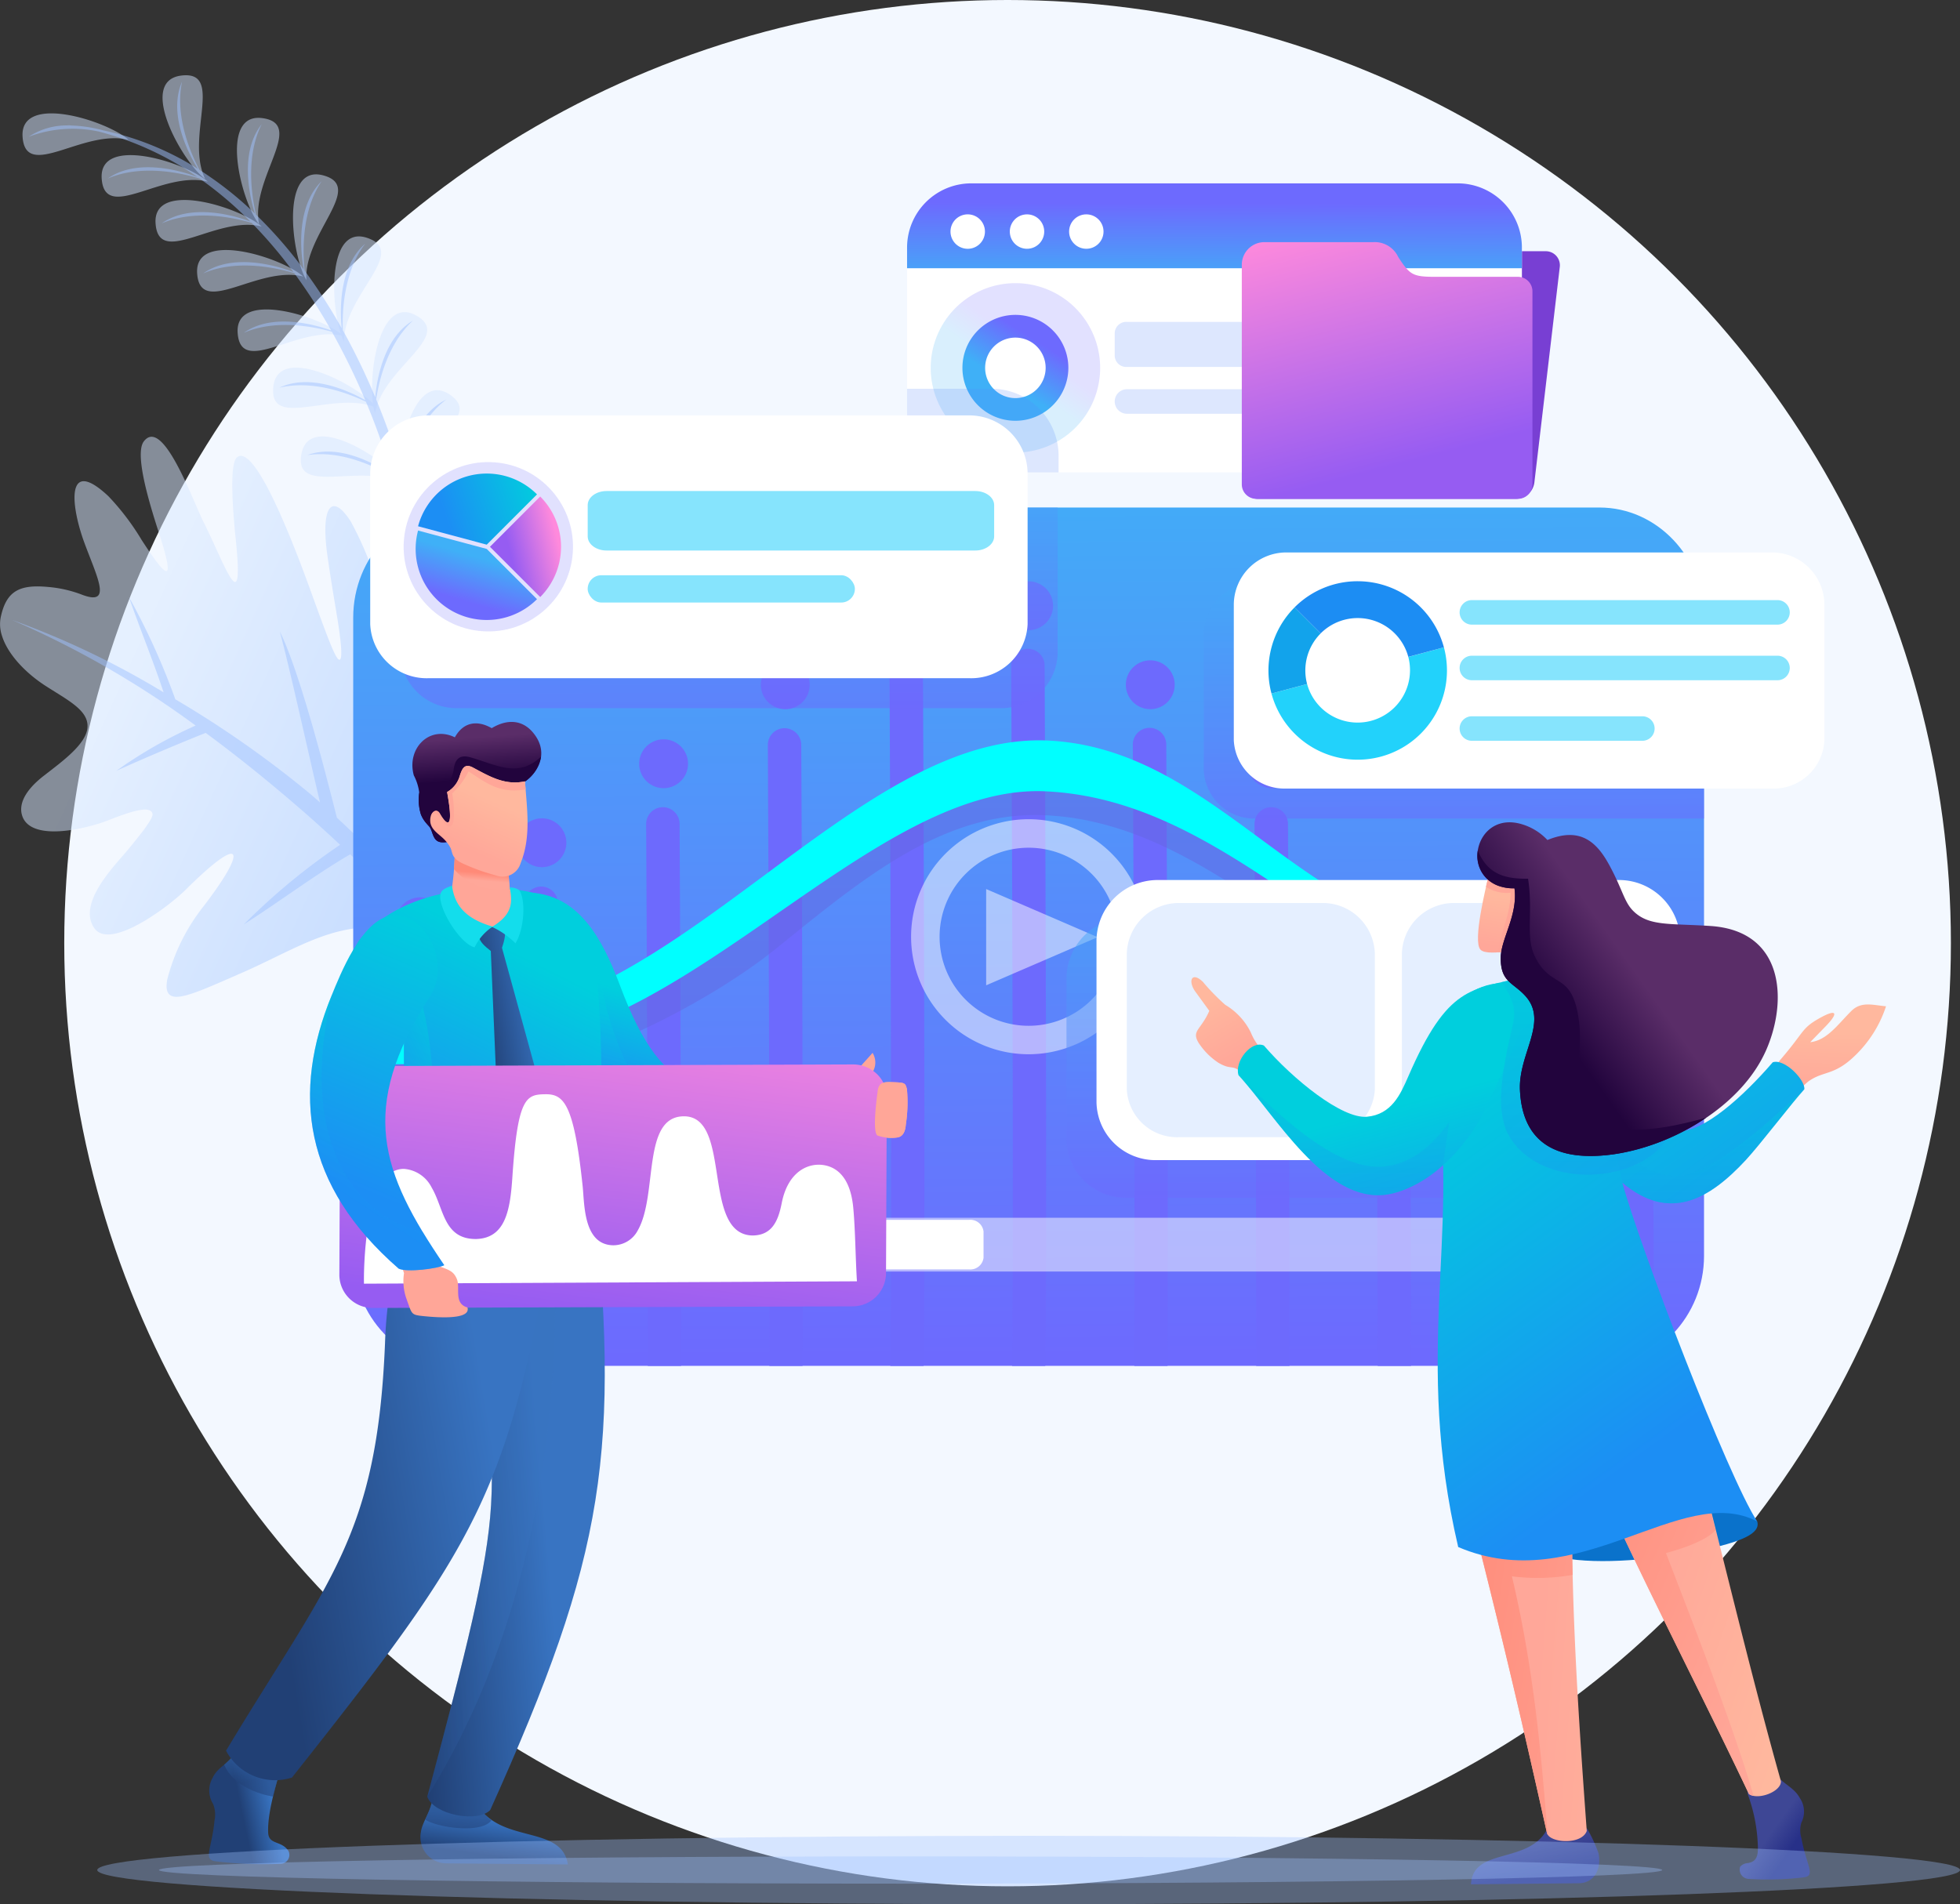 <svg xmlns="http://www.w3.org/2000/svg" xmlns:xlink="http://www.w3.org/1999/xlink" width="226.713" height="220.3" viewBox="0 0 226.713 220.3">
  <rect x="0" y="0" width="226.713" height="220.3" fill="#333333" stroke="none"/>
  <defs>
    <linearGradient id="linear-gradient" x1="0.822" y1="0.718" x2="0.281" y2="0.418" gradientUnits="objectBoundingBox">
      <stop offset="0" stop-color="#a3c6ff"/>
      <stop offset="1" stop-color="#d7e7ff"/>
    </linearGradient>
    <linearGradient id="linear-gradient-2" x1="0.51" y1="0.235" x2="0.494" y2="1.235" gradientUnits="objectBoundingBox">
      <stop offset="0" stop-color="#6d6afe"/>
      <stop offset="1" stop-color="#3fb0f7"/>
    </linearGradient>
    <linearGradient id="linear-gradient-3" x1="0.582" y1="0.383" x2="0.468" y2="0.545" xlink:href="#linear-gradient-2"/>
    <linearGradient id="linear-gradient-4" x1="0.672" y1="0.227" x2="0.412" y2="0.641" xlink:href="#linear-gradient-2"/>
    <linearGradient id="linear-gradient-5" x1="0.584" y1="0.855" x2="0.307" y2="-0.093" gradientUnits="objectBoundingBox">
      <stop offset="0" stop-color="#965cf2"/>
      <stop offset="1" stop-color="#ff8adc"/>
    </linearGradient>
    <linearGradient id="linear-gradient-6" x1="0.504" y1="0.991" x2="0.495" y2="-0.091" xlink:href="#linear-gradient-2"/>
    <linearGradient id="linear-gradient-7" x1="0.504" y1="0.985" x2="0.495" y2="-0.428" xlink:href="#linear-gradient-2"/>
    <linearGradient id="linear-gradient-8" x1="0.506" y1="0.997" x2="0.495" y2="-0.083" xlink:href="#linear-gradient-2"/>
    <linearGradient id="linear-gradient-9" x1="0.504" y1="0.989" x2="0.495" y2="-0.088" xlink:href="#linear-gradient-2"/>
    <linearGradient id="linear-gradient-10" x1="0.311" y1="0.638" x2="0.95" y2="0.415" xlink:href="#linear-gradient-5"/>
    <linearGradient id="linear-gradient-11" x1="0.354" y1="0.771" x2="0.54" y2="0.309" xlink:href="#linear-gradient-2"/>
    <linearGradient id="linear-gradient-12" x1="0.223" y1="0.568" x2="1.069" y2="0.396" gradientUnits="objectBoundingBox">
      <stop offset="0" stop-color="#1c8ef4"/>
      <stop offset="1" stop-color="#00cfdd"/>
    </linearGradient>
    <linearGradient id="linear-gradient-13" x1="0.426" y1="0.573" x2="0.621" y2="0.779" gradientUnits="objectBoundingBox">
      <stop offset="0" stop-color="#3e4795"/>
      <stop offset="1" stop-color="#273088"/>
    </linearGradient>
    <linearGradient id="linear-gradient-14" x1="1.055" y1="0.826" x2="0.561" y2="0.465" gradientUnits="objectBoundingBox">
      <stop offset="0" stop-color="#ffb89e"/>
      <stop offset="1" stop-color="#ffa799"/>
    </linearGradient>
    <linearGradient id="linear-gradient-15" x1="0.3" y1="0.187" x2="0.985" y2="0.872" gradientUnits="objectBoundingBox">
      <stop offset="0" stop-color="#ff8a78"/>
      <stop offset="1" stop-color="#ffa799"/>
    </linearGradient>
    <linearGradient id="linear-gradient-16" x1="0.403" y1="0.433" x2="0.571" y2="0.836" xlink:href="#linear-gradient-13"/>
    <linearGradient id="linear-gradient-17" x1="1.607" y1="0.746" x2="0.645" y2="0.474" xlink:href="#linear-gradient-14"/>
    <linearGradient id="linear-gradient-18" x1="0.172" y1="0.211" x2="1.355" y2="0.819" xlink:href="#linear-gradient-15"/>
    <linearGradient id="linear-gradient-19" x1="0.316" y1="0.217" x2="0.578" y2="0.79" xlink:href="#linear-gradient-14"/>
    <linearGradient id="linear-gradient-20" x1="0.503" y1="0.312" x2="0.476" y2="0.923" xlink:href="#linear-gradient-14"/>
    <linearGradient id="linear-gradient-21" x1="0.614" y1="0.761" x2="0.298" y2="0.065" xlink:href="#linear-gradient-12"/>
    <linearGradient id="linear-gradient-22" x1="0.509" y1="1.384" x2="0.497" y2="-0.212" xlink:href="#linear-gradient-12"/>
    <linearGradient id="linear-gradient-23" x1="0.909" y1="1.31" x2="0.61" y2="0.531" xlink:href="#linear-gradient-12"/>
    <linearGradient id="linear-gradient-24" x1="0.491" y1="1.382" x2="0.503" y2="-0.21" xlink:href="#linear-gradient-12"/>
    <linearGradient id="linear-gradient-25" x1="0.505" y1="1.408" x2="0.493" y2="-0.239" xlink:href="#linear-gradient-12"/>
    <linearGradient id="linear-gradient-26" x1="0.533" y1="0.337" x2="0.455" y2="0.925" xlink:href="#linear-gradient-14"/>
    <linearGradient id="linear-gradient-27" x1="0.485" y1="0.391" x2="0.258" y2="0.565" gradientUnits="objectBoundingBox">
      <stop offset="0" stop-color="#5a2d68"/>
      <stop offset="1" stop-color="#22043d"/>
    </linearGradient>
    <linearGradient id="linear-gradient-28" x1="0.592" y1="0.335" x2="0.431" y2="0.854" gradientUnits="objectBoundingBox">
      <stop offset="0" stop-color="#3874c2"/>
      <stop offset="1" stop-color="#214075"/>
    </linearGradient>
    <linearGradient id="linear-gradient-29" x1="0.816" y1="-0.976" x2="0.545" y2="0.391" xlink:href="#linear-gradient-28"/>
    <linearGradient id="linear-gradient-30" x1="0.57" y1="0.391" x2="-0.095" y2="0.584" xlink:href="#linear-gradient-28"/>
    <linearGradient id="linear-gradient-31" x1="0.373" y1="0.4" x2="-0.313" y2="0.599" xlink:href="#linear-gradient-28"/>
    <linearGradient id="linear-gradient-32" x1="0.805" y1="0.45" x2="0.451" y2="0.548" xlink:href="#linear-gradient-28"/>
    <linearGradient id="linear-gradient-33" x1="0.351" y1="-0.113" x2="0.587" y2="0.643" xlink:href="#linear-gradient-28"/>
    <linearGradient id="linear-gradient-34" x1="0.801" y1="0.379" x2="0.128" y2="0.574" xlink:href="#linear-gradient-28"/>
    <linearGradient id="linear-gradient-35" x1="0.724" y1="0.424" x2="0.443" y2="0.293" xlink:href="#linear-gradient-15"/>
    <linearGradient id="linear-gradient-36" x1="0.393" y1="0.766" x2="0.52" y2="0.417" xlink:href="#linear-gradient-12"/>
    <linearGradient id="linear-gradient-37" x1="0.394" y1="0.772" x2="0.508" y2="0.458" xlink:href="#linear-gradient-12"/>
    <linearGradient id="linear-gradient-38" x1="0.43" y1="0.766" x2="0.65" y2="0.163" xlink:href="#linear-gradient-12"/>
    <linearGradient id="linear-gradient-39" x1="0.338" y1="0.792" x2="0.587" y2="0.106" xlink:href="#linear-gradient-12"/>
    <linearGradient id="linear-gradient-40" x1="0.507" y1="0.48" x2="0.473" y2="0.72" xlink:href="#linear-gradient-15"/>
    <linearGradient id="linear-gradient-41" x1="0.486" y1="0.148" x2="0.515" y2="0.484" xlink:href="#linear-gradient-27"/>
    <linearGradient id="linear-gradient-42" x1="0.606" y1="0.322" x2="0.422" y2="0.783" xlink:href="#linear-gradient-14"/>
    <linearGradient id="linear-gradient-43" x1="0.828" y1="0.243" x2="0.167" y2="0.625" xlink:href="#linear-gradient-28"/>
    <linearGradient id="linear-gradient-44" x1="0.353" y1="1.005" x2="0.749" y2="-0.355" xlink:href="#linear-gradient-5"/>
    <linearGradient id="linear-gradient-45" x1="0.491" y1="0.784" x2="0.64" y2="-0.023" xlink:href="#linear-gradient-12"/>
    <linearGradient id="linear-gradient-46" x1="0.451" y1="0.774" x2="0.67" y2="0.171" xlink:href="#linear-gradient-12"/>
  </defs>
  <g id="Group_230" data-name="Group 230" transform="translate(-100.045 -158.255)">
    <circle id="Ellipse_242" data-name="Ellipse 242" cx="109.114" cy="109.114" r="109.114" transform="translate(107.477 158.255)" fill="#f3f8ff"/>
    <g id="Group_187" data-name="Group 187" transform="translate(100.045 166.958)">
      <g id="Group_185" data-name="Group 185" transform="translate(0 41.828)">
        <path id="Path_443" data-name="Path 443" d="M102.6,375.761c.751,2.479,5.107,2.133,9.057.89,1.434-.452,5.724-2.475,6.025-1.083.149.49-1.326,2.331-2.91,4.249-1.416,1.713-5.83,6.1-3.817,8.986,1.826,2.617,8.613-2.5,10.573-4.449,6.719-6.684,7.227-4.781,1.983,2.024a22.651,22.651,0,0,0-4.132,8.421c-.174,1.056-.063,1.972,1.13,1.948,1.364-.028,3.907-1.2,7.682-2.849,8.632-3.776,15.231-9.5,26.339.092-2.53-13.072-5.264-23.482-8.244-35.441-.664-2.665-1.407-5.459-2.188-8.041a40.032,40.032,0,0,0-3.452-8.7,7.924,7.924,0,0,0-.881-1.179l-.022-.022c-1.663-1.748-2.515.253-1.822,5.116.3,2.135.636,4.166,1.028,6.514.551,3.288.756,5.39.387,5.512-.412.131-1.329-2.364-3.424-8.144-2.7-7.456-6.51-16.608-8.4-15.315-.62.422-.836,2.819-.266,8.89,1.187,10.809-1.227,3.425-3.716-1.473-1.363-2.831-4.7-12.069-6.857-9.205-.9,1.2.134,5.308,1.093,8.47.219.722.433,1.394.621,1.971q.224.689.4,1.264c1.533,5.061.263,3.735-2.363-.32a28.7,28.7,0,0,0-3.843-5.057c-4.459-4.185-4.447.019-3.2,4.125.133.44.28.878.438,1.3.569,1.544,1.185,2.987,1.521,4.1.541,1.785.364,2.719-1.878,1.846a14.215,14.215,0,0,0-3.831-.867c-3.319-.314-4.848.442-5.5,3.493a4.2,4.2,0,0,0,.13,2.114c.64,2.113,2.668,4.3,5.086,5.854,2.2,1.419,4.271,2.471,4.729,3.981a2.168,2.168,0,0,1,.089.783c-.126,1.96-2.925,3.959-5.057,5.619C102.849,372.934,102.217,374.51,102.6,375.761Z" transform="translate(-100.045 -331.957)" fill-rule="evenodd" opacity="0.5" fill="url(#linear-gradient)"/>
        <path id="Path_444" data-name="Path 444" d="M104.822,398.337a108.671,108.671,0,0,1,21.241,12.221,51.874,51.874,0,0,0-9.167,5.234c3.41-1.542,6.943-3.029,10.328-4.388,3.865,2.847,7.632,5.908,11.3,9.1,1.384,1.205,2.809,2.5,4.252,3.849a74.291,74.291,0,0,0-11.127,9.2c4.253-2.71,8.076-5.635,12.292-8.1,5.171,4.9,10.514,10.371,15.1,14.822-3.8-5.979-10.487-13.359-16.644-19.061-1.406-5.587-4.339-16.981-6.6-21.541,1.094,4.021,3.3,14.038,4.649,19.778q-.588-.52-1.164-1.013a119.714,119.714,0,0,0-15.573-10.92l-.018-.053a80.081,80.081,0,0,0-5.344-11.773c1.321,3.806,2.786,7.319,4.01,11.025A97.518,97.518,0,0,0,104.822,398.337Z" transform="translate(-103.432 -377.149)" fill="#a1c3ff" fill-rule="evenodd" opacity="0.5"/>
      </g>
      <g id="Group_186" data-name="Group 186" transform="translate(2.603)">
        <path id="Path_445" data-name="Path 445" d="M136.658,205.671c-2.508-2.228-12.648-5.442-12.272-.335s7.031-.985,12.272.335Zm16.023,30.3a5.662,5.662,0,0,1-.105-.732c-4.758-2.156-12.244,1.588-11.31-3.283.9-4.682,8.724-.031,11.286,2.895-.166-4.03,1.949-12.307,5.816-9.761,4.088,2.691-3.555,5.409-5.46,10.2.043.059.085.118.122.175-.052-.029-.1-.056-.157-.083a6.151,6.151,0,0,0-.191.586Zm-2.915-8.693a6.162,6.162,0,0,1,.151-.644c.04.017.079.033.118.05q-.047-.059-.1-.12c1.487-4.933,8.836-8.31,4.532-10.627-4.065-2.188-5.444,6.188-4.935,10.2-2.783-2.689-11.044-6.673-11.526-1.914-.5,4.942,6.649.529,11.58,2.279a5.789,5.789,0,0,0,.179.773Zm-3.585-8.31a5.687,5.687,0,0,1-.3-.694c-5.2-1.054-11.633,4.745-12-.274-.36-4.9,8.955-2.141,11.928.058-1.248-3.778-1.413-12.547,3.036-11.075,4.861,1.608-2.669,6.58-2.665,11.984Zm-24.906-23.316c-2.508-2.228-12.648-5.442-12.272-.335s7.032-.985,12.272.335Zm8.841,4.52c-2.684-2.013-7.854-11.309-2.775-11.959s.436,7.087,2.775,11.959Zm6.233,5.233c-2.077-2.634-4.689-12.946.387-12.271s-1.4,6.962-.387,12.271Zm5.483,6.472c-.337-5.394,6.872-10.82,1.921-12.126S140.1,209,141.832,211.874Zm-.364-.419c-5.241-1.32-11.9,4.771-12.272-.335s9.765-1.893,12.272.335ZM130.426,200.48c-5.241-1.32-11.9,4.771-12.272-.335S127.919,198.252,130.426,200.48Z" transform="translate(-108.993 -188.171)" fill="#d6e6ff" fill-rule="evenodd" opacity="0.5"/>
        <path id="Path_446" data-name="Path 446" d="M153.647,232.846c-.611-1.81-1.286-3.613-2.023-5.395.322-2.136,1.315-6.436,4.257-9.123-3.249,1.922-4.15,6.462-4.363,8.869a77.21,77.21,0,0,0-3.748-7.752c-.08-2.023.05-6.714,2.6-10.026-2.993,2.565-2.97,7.5-2.73,9.8a64.3,64.3,0,0,0-4.279-6.66c-.212-1.895-.462-6.779,1.957-10.357-2.937,2.85-2.471,8.045-2.076,10.2a51.384,51.384,0,0,0-5.509-6.322c-.45-1.884-1.282-6.655.655-10.477-2.545,3.179-1.455,8.242-.792,10.346a40.792,40.792,0,0,0-6.409-5.058c-.937-1.76-2.89-6.087-2.013-10.214-1.612,3.655.62,8.164,1.82,10.093a33.652,33.652,0,0,0-10.941-4.45,15.913,15.913,0,0,0-3.691-.561q-.261-.025-.523-.045l.283.042a7.99,7.99,0,0,0-4.7,1.308,14.446,14.446,0,0,1,8.119-.606,35.72,35.72,0,0,1,11.4,5.252c-2.066-.786-7.047-2.164-10.366.186,4.037-1.756,8.9-.536,10.643.007a43.341,43.341,0,0,1,5.843,4.956c-2.129-.791-6.994-2.081-10.255.228,3.874-1.685,8.51-.629,10.418-.062a53.449,53.449,0,0,1,4.833,5.687c-2.019-.78-7.08-2.22-10.439.158,3.957-1.721,8.71-.582,10.536-.026a65.8,65.8,0,0,1,4.266,6.624c-2.2-.794-6.924-1.981-10.116.279,3.736-1.625,8.18-.7,10.2-.125a78.261,78.261,0,0,1,3.86,7.913c-2.054-1.167-6.446-3.1-9.943-1.441,3.926-.944,8.1.7,10.019,1.623.8,1.9,1.472,3.718,2.036,5.388q.51,1.508.985,3.107c-1.936-1.342-6.154-3.667-9.793-2.325,4-.595,8.025,1.42,9.847,2.508,3.479,11.774,5.424,26.721,3.54,38.409,3.507-12.611.4-29.055-2.376-38.637.511-2.1,1.881-6.29,5.045-8.7-3.4,1.623-4.7,6.044-5.125,8.428C154.273,234.767,153.952,233.749,153.647,232.846Z" transform="translate(-110.716 -189.942)" fill="#a1c3ff" fill-rule="evenodd" opacity="0.5"/>
      </g>
    </g>
    <g id="Group_194" data-name="Group 194" transform="translate(204.966 179.468)">
      <g id="Group_193" data-name="Group 193" transform="translate(0)">
        <path id="Path_447" data-name="Path 447" d="M599.555,258.163h29.893a1.627,1.627,0,0,1,1.643,1.863l-2.937,24.92a2.161,2.161,0,0,1-2.083,1.863H596.179a1.627,1.627,0,0,1-1.643-1.863l2.937-24.92A2.161,2.161,0,0,1,599.555,258.163Z" transform="translate(-555.598 -250.312)" fill="#783fd3" fill-rule="evenodd"/>
        <g id="Group_192" data-name="Group 192">
          <path id="Path_448" data-name="Path 448" d="M531.835,256.64v19.146a7.184,7.184,0,0,1-7.408,6.88h-56.3a7.181,7.181,0,0,1-7.408-6.88V256.64Z" transform="translate(-460.717 -249.232)" fill="#fff" fill-rule="evenodd"/>
          <path id="Path_449" data-name="Path 449" d="M468.125,231.175h56.3a7.43,7.43,0,0,1,7.408,7.408v2.411H460.717v-2.411A7.429,7.429,0,0,1,468.125,231.175Z" transform="translate(-460.717 -231.175)" fill-rule="evenodd" fill="url(#linear-gradient-2)"/>
          <g id="Group_188" data-name="Group 188" transform="translate(5.023 3.417)">
            <path id="Path_450" data-name="Path 450" d="M479.975,243.505a1.992,1.992,0,1,1-1.992,1.992A1.992,1.992,0,0,1,479.975,243.505Z" transform="translate(-477.983 -243.336)" fill="#fff" fill-rule="evenodd"/>
            <circle id="Ellipse_243" data-name="Ellipse 243" cx="1.991" cy="1.991" r="1.991" transform="translate(6.69 0.355) rotate(-5.111)" fill="#fff"/>
            <circle id="Ellipse_244" data-name="Ellipse 244" cx="1.991" cy="1.991" r="1.991" transform="translate(13.719 0.169)" fill="#fff"/>
          </g>
          <g id="Group_191" data-name="Group 191" transform="translate(2.734 11.546)">
            <g id="Group_189" data-name="Group 189" transform="translate(21.284 4.48)">
              <path id="Path_451" data-name="Path 451" d="M544.7,286.268h31.188A1.339,1.339,0,0,1,577.3,287.5v2.75a1.34,1.34,0,0,1-1.417,1.232H544.7a1.339,1.339,0,0,1-1.417-1.232V287.5A1.338,1.338,0,0,1,544.7,286.268Z" transform="translate(-543.281 -286.268)" fill="#5988fa" fill-rule="evenodd" opacity="0.2"/>
              <path id="Rectangle_127" data-name="Rectangle 127" d="M1.421,0H42.939A1.421,1.421,0,0,1,44.36,1.421v0a1.421,1.421,0,0,1-1.421,1.421H1.421A1.421,1.421,0,0,1,0,1.421v0A1.421,1.421,0,0,1,1.421,0Z" transform="translate(0 7.788)" fill="#5988fa" opacity="0.2"/>
            </g>
            <g id="Group_190" data-name="Group 190">
              <path id="Path_452" data-name="Path 452" d="M479.909,270.866a9.8,9.8,0,1,1-9.795,9.795,9.8,9.8,0,0,1,9.795-9.795Zm0,5.227a4.568,4.568,0,1,0,4.568,4.568A4.568,4.568,0,0,0,479.909,276.093Z" transform="translate(-470.114 -270.866)" fill-rule="evenodd" opacity="0.2" fill="url(#linear-gradient-3)"/>
              <path id="Path_453" data-name="Path 453" d="M488.852,283.478a6.126,6.126,0,1,1-6.126,6.126,6.126,6.126,0,0,1,6.126-6.126Zm0,2.629a3.5,3.5,0,1,0,3.5,3.5A3.5,3.5,0,0,0,488.852,286.107Z" transform="translate(-479.057 -279.809)" fill-rule="evenodd" fill="url(#linear-gradient-4)"/>
            </g>
          </g>
        </g>
        <path id="Path_454" data-name="Path 454" d="M616.207,258.563h9.553a1.675,1.675,0,0,1,1.67,1.67v22.343a1.675,1.675,0,0,1-1.67,1.67H595.482a1.675,1.675,0,0,1-1.67-1.67V257.16a2.618,2.618,0,0,1,2.61-2.61h12.614a2.994,2.994,0,0,1,2.871,1.722C613.249,258.323,613.545,258.563,616.207,258.563Z" transform="translate(-555.094 -247.75)" fill-rule="evenodd" fill="url(#linear-gradient-5)"/>
      </g>
      <path id="Path_455" data-name="Path 455" d="M478.243,320.6v1.927H468.125a7.181,7.181,0,0,1-7.408-6.88v-2.794h9.78A7.768,7.768,0,0,1,478.243,320.6Z" transform="translate(-460.717 -289.093)" fill="#5988fa" fill-rule="evenodd" opacity="0.2"/>
    </g>
    <g id="Group_196" data-name="Group 196" transform="translate(140.901 216.974)">
      <path id="Path_456" data-name="Path 456" d="M252.582,360.1H384.65c6.65,0,12.091,5.75,12.091,12.728v73.847c0,6.978-5.462,12.728-12.091,12.728H252.582c-6.629,0-12.09-5.728-12.09-12.728V372.832C240.492,365.832,245.932,360.1,252.582,360.1Z" transform="translate(-240.492 -360.104)" fill-rule="evenodd" fill="url(#linear-gradient-6)"/>
      <path id="Path_457" data-name="Path 457" d="M260.257,426a2.825,2.825,0,1,0,2.825,2.825A2.825,2.825,0,0,0,260.257,426Zm2.012,53.969c-.038-24.642-.161-44.051-.162-44.191a1.934,1.934,0,0,0-3.868.015c0,.138.122,18.792.171,42.606a11.664,11.664,0,0,0,3.859,1.57Zm12.063-63.109a2.825,2.825,0,1,0,2.825,2.825,2.825,2.825,0,0,0-2.825-2.825Zm2.022,63.349c-.015-26.62-.172-53.413-.173-53.571a1.934,1.934,0,0,0-3.867.015c0,.158.163,27.072.189,53.555Zm12.053-72.488a2.825,2.825,0,1,0,2.825,2.825,2.825,2.825,0,0,0-2.825-2.825Zm2.021,72.488c.026-27-.171-62.532-.172-62.71a1.934,1.934,0,0,0-3.868.016c0,.177.2,35.928.191,62.694Zm12.053-81.627a2.825,2.825,0,1,0,2.825,2.825,2.825,2.825,0,0,0-2.825-2.825Zm2,81.627c.1-24.8-.151-71.65-.152-71.849a1.933,1.933,0,1,0-3.867.016c0,.2.259,47.49.175,71.834Zm12.074-90.768a2.826,2.826,0,1,0,2.825,2.825,2.826,2.826,0,0,0-2.825-2.825Zm1.925,90.768c.258-15.474-.075-80.76-.077-80.99a1.933,1.933,0,1,0-3.867.016c0,.233.35,67.092.1,80.974Zm12.149-90.767a2.825,2.825,0,1,0,2.825,2.825,2.826,2.826,0,0,0-2.825-2.825Zm1.926,90.767c.258-15.474-.076-80.758-.077-80.989a1.934,1.934,0,1,0-3.867.015c0,.234.351,67.089.1,80.974ZM344.7,398.583a2.825,2.825,0,1,0,2.825,2.825,2.825,2.825,0,0,0-2.825-2.825Zm2,81.627c.1-24.8-.15-71.65-.151-71.849a1.934,1.934,0,1,0-3.867.016c0,.2.258,47.49.174,71.834Zm12.074-72.488a2.825,2.825,0,1,0,2.826,2.825,2.825,2.825,0,0,0-2.826-2.825ZM360.8,480.21c.026-27-.172-62.532-.172-62.71a1.934,1.934,0,0,0-3.868.016c0,.177.205,35.928.191,62.694ZM372.851,426a2.825,2.825,0,1,0,2.825,2.825A2.824,2.824,0,0,0,372.851,426Zm2.012,54.209c-.038-24.756-.162-44.29-.163-44.431a1.934,1.934,0,0,0-3.867.015c0,.141.129,19.744.175,44.416Zm12.062-45.069a2.825,2.825,0,1,0,2.826,2.825,2.824,2.824,0,0,0-2.826-2.825Zm2,45.069c-.049-21.884-.145-35.168-.145-35.291a1.934,1.934,0,0,0-3.868.015c0,.123.1,13.446.154,35.276ZM401,444.279a2.825,2.825,0,1,0,2.825,2.825A2.825,2.825,0,0,0,401,444.279Zm1.966,34.04c-.05-16.9-.118-24.16-.118-24.262a1.933,1.933,0,0,0-3.867.015c0,.105.073,7.841.128,25.872A11.686,11.686,0,0,0,402.966,478.319Z" transform="translate(-252.504 -380.907)" fill="#6d6afd" fill-rule="evenodd"/>
      <path id="Path_458" data-name="Path 458" d="M240.492,498.423c10.014-3.283,37.377-10.765,45.32-17.164,10.814-8.713,20.859-17.991,35.037-17.321,12.262.579,20.809,9.034,30.262,15.441,9.148,6.2,19.207,10.357,30.382,10.3a36.239,36.239,0,0,0,15.248-3.242v5.352a39.494,39.494,0,0,1-15.224,2.871c-12.789.071-22.626-6.081-32.236-12.6-9.017-6.12-17.836-12.239-28.707-12.753-11.949-.564-21.459,7.6-31.39,15.6-6,4.833-26.9,18.332-48.691,15.387Z" transform="translate(-240.492 -433.708)" fill="#6566e3" fill-rule="evenodd" opacity="0.5" style="mix-blend-mode: multiply;isolation: isolate"/>
      <path id="Path_459" data-name="Path 459" d="M240.492,487.19c8.084,1.032,17.6-1.579,26.049-5.238,19.047-8.245,36.141-30.1,54.308-29.247,12.262.579,20.809,9.033,30.262,15.441,9.148,6.2,19.207,10.357,30.382,10.3a36.24,36.24,0,0,0,15.248-3.242v5.975a36.794,36.794,0,0,1-15.224,3.136c-12.789.071-22.626-6.968-32.236-13.49-9.017-6.12-17.836-11.733-28.707-12.246-16.668-.786-34.347,19.789-52.706,26.938-8.2,3.195-17.839,5.453-27.375,4.351Z" transform="translate(-240.492 -425.75)" fill="aqua" fill-rule="evenodd"/>
      <path id="Path_460" data-name="Path 460" d="M475.911,484.052a13.595,13.595,0,1,1-13.594,13.594,13.595,13.595,0,0,1,13.594-13.594ZM471,492.129v11.138l12.9-5.569L471,492.129Zm4.913-4.779a10.3,10.3,0,1,0,10.3,10.3A10.3,10.3,0,0,0,475.911,487.35Z" transform="translate(-397.787 -447.995)" fill="#fff" fill-rule="evenodd" opacity="0.5"/>
      <g id="Group_195" data-name="Group 195" transform="translate(12.094 82.163)">
        <path id="Rectangle_128" data-name="Rectangle 128" d="M3.109,0H128.952a3.109,3.109,0,0,1,3.109,3.109v0a3.11,3.11,0,0,1-3.11,3.11H3.11A3.11,3.11,0,0,1,0,3.109v0A3.109,3.109,0,0,1,3.109,0Z" fill="#fff" opacity="0.5"/>
        <path id="Path_461" data-name="Path 461" d="M285.7,643.373h56.929a1.536,1.536,0,0,1,1.657,1.357v3.026a1.539,1.539,0,0,1-1.657,1.356H285.7a1.536,1.536,0,0,1-1.656-1.356v-3.026A1.534,1.534,0,0,1,285.7,643.373Z" transform="translate(-283.47 -643.133)" fill="#fff" fill-rule="evenodd"/>
      </g>
    </g>
    <g id="Group_197" data-name="Group 197" transform="translate(146.341 216.974)">
      <path id="Path_462" data-name="Path 462" d="M335.231,360.1v16.957a6.533,6.533,0,0,1-6.736,6.256H265.926a6.531,6.531,0,0,1-6.736-6.256V360.1Z" transform="translate(-259.19 -360.104)" fill-rule="evenodd" opacity="0.5" fill="url(#linear-gradient-7)" style="mix-blend-mode: multiply;isolation: isolate"/>
      <path id="Path_463" data-name="Path 463" d="M636.557,417.2H584.743a5.868,5.868,0,0,1-6.052-5.621V395.934a6.07,6.07,0,0,1,6.052-6.052h52.014a40.474,40.474,0,0,0-.2,4.066Z" transform="translate(-485.747 -381.219)" fill-rule="evenodd" opacity="0.5" fill="url(#linear-gradient-8)" style="mix-blend-mode: multiply;isolation: isolate"/>
      <path id="Path_464" data-name="Path 464" d="M591.616,530.342V548.9a6.829,6.829,0,0,1-6.931,6.668H531.031A6.826,6.826,0,0,1,524.1,548.9V530.342a7.079,7.079,0,0,1,6.931-7.18h53.654A7.08,7.08,0,0,1,591.616,530.342Z" transform="translate(-447.037 -475.728)" fill-rule="evenodd" opacity="0.5" fill="url(#linear-gradient-9)" style="mix-blend-mode: multiply;isolation: isolate"/>
    </g>
    <g id="Group_202" data-name="Group 202" transform="translate(142.867 206.311)">
      <path id="Path_465" data-name="Path 465" d="M323.291,330.186V347.6a6.533,6.533,0,0,1-6.736,6.256H253.986a6.531,6.531,0,0,1-6.736-6.256V330.186a6.756,6.756,0,0,1,6.736-6.736h62.569A6.756,6.756,0,0,1,323.291,330.186Z" transform="translate(-247.25 -323.45)" fill="#fff" fill-rule="evenodd"/>
      <g id="Group_201" data-name="Group 201" transform="translate(3.142 4.678)">
        <g id="Group_198" data-name="Group 198" transform="translate(22.013 4.074)">
          <path id="Path_466" data-name="Path 466" d="M335.9,353.536h42.666c1.2,0,2.174.734,2.174,1.626v3.629c0,.892-.982,1.626-2.174,1.626H335.9c-1.193,0-2.174-.732-2.174-1.626v-3.629C333.723,354.268,334.7,353.536,335.9,353.536Z" transform="translate(-333.723 -353.536)" fill="#86e4fd" fill-rule="evenodd"/>
          <rect id="Rectangle_129" data-name="Rectangle 129" width="30.907" height="3.158" rx="1.579" transform="translate(0 9.741)" fill="#86e4fd"/>
        </g>
        <g id="Group_200" data-name="Group 200">
          <circle id="Ellipse_245" data-name="Ellipse 245" cx="9.795" cy="9.795" r="9.795" transform="matrix(0.077, -0.997, 0.997, 0.077, 0, 19.532)" fill="#6d6afd" opacity="0.2"/>
          <g id="Group_199" data-name="Group 199" transform="translate(2.115 2.053)">
            <path id="Path_467" data-name="Path 467" d="M300.68,355.721a8.222,8.222,0,0,1,0,11.628l-5.814-5.814Z" transform="translate(-286.272 -353.064)" fill-rule="evenodd" fill="url(#linear-gradient-10)"/>
            <path id="Path_468" data-name="Path 468" d="M279.358,377.186a8.224,8.224,0,0,1-13.757-7.943l7.943,2.129Z" transform="translate(-265.322 -362.653)" fill-rule="evenodd" fill="url(#linear-gradient-11)"/>
            <path id="Path_469" data-name="Path 469" d="M274.224,346.589A8.2,8.2,0,0,1,280.038,349l-5.814,5.814-7.943-2.129A8.225,8.225,0,0,1,274.224,346.589Z" transform="translate(-266.002 -346.589)" fill-rule="evenodd" fill="url(#linear-gradient-12)"/>
          </g>
        </g>
      </g>
    </g>
    <g id="Group_206" data-name="Group 206" transform="translate(242.758 222.163)">
      <path id="Path_470" data-name="Path 470" d="M658.949,384v15.642a5.87,5.87,0,0,1-6.052,5.621H596.683a5.868,5.868,0,0,1-6.052-5.621V384a6.07,6.07,0,0,1,6.052-6.052H652.9A6.07,6.07,0,0,1,658.949,384Z" transform="translate(-590.631 -377.943)" fill="#fff" fill-rule="evenodd"/>
      <g id="Group_205" data-name="Group 205" transform="translate(4.01 3.335)">
        <g id="Group_203" data-name="Group 203">
          <path id="Path_471" data-name="Path 471" d="M625.564,415.706a10.324,10.324,0,0,1-19.945,5.344l4.12-1.1a6.059,6.059,0,0,0,11.705-3.136Z" transform="translate(-605.269 -408.056)" fill="#22d2fb" fill-rule="evenodd"/>
          <path id="Path_472" data-name="Path 472" d="M604.766,409.773a10.334,10.334,0,0,1,2.673-9.971l3.016,3.015a6.064,6.064,0,0,0-1.569,5.852Z" transform="translate(-604.416 -396.779)" fill="#12a3eb" fill-rule="evenodd"/>
          <path id="Path_473" data-name="Path 473" d="M622.108,389.409a10.326,10.326,0,0,1,9.972,7.65l-4.12,1.1a6.059,6.059,0,0,0-10.136-2.715l-3.016-3.015A10.291,10.291,0,0,1,622.108,389.409Z" transform="translate(-611.786 -389.409)" fill="#1c8df3" fill-rule="evenodd"/>
        </g>
        <g id="Group_204" data-name="Group 204" transform="translate(22.11 2.183)">
          <path id="Rectangle_130" data-name="Rectangle 130" d="M1.419,0H36.769a1.419,1.419,0,0,1,1.419,1.419v0a1.419,1.419,0,0,1-1.419,1.419H1.419A1.419,1.419,0,0,1,0,1.419v0A1.419,1.419,0,0,1,1.419,0Z" fill="#86e4fd"/>
          <path id="Rectangle_131" data-name="Rectangle 131" d="M1.419,0H36.769a1.419,1.419,0,0,1,1.419,1.419v0a1.419,1.419,0,0,1-1.419,1.419H1.419A1.419,1.419,0,0,1,0,1.419v0A1.419,1.419,0,0,1,1.419,0Z" transform="translate(0 6.433)" fill="#86e4fd"/>
          <path id="Rectangle_132" data-name="Rectangle 132" d="M1.418,0H21.139a1.418,1.418,0,0,1,1.418,1.418v0a1.419,1.419,0,0,1-1.419,1.419H1.419A1.419,1.419,0,0,1,0,1.418v0A1.418,1.418,0,0,1,1.418,0Z" transform="translate(0 13.44)" fill="#86e4fd"/>
        </g>
      </g>
    </g>
    <g id="Group_208" data-name="Group 208" transform="translate(226.877 260.066)">
      <path id="Path_474" data-name="Path 474" d="M603.555,515.417v18.557a6.829,6.829,0,0,1-6.931,6.668H542.97a6.826,6.826,0,0,1-6.931-6.668V515.417a7.08,7.08,0,0,1,6.931-7.18h53.654A7.08,7.08,0,0,1,603.555,515.417Z" transform="translate(-536.039 -508.237)" fill="#fff" fill-rule="evenodd"/>
      <g id="Group_207" data-name="Group 207" transform="translate(3.499 2.654)">
        <path id="Path_475" data-name="Path 475" d="M576.766,523.364v15.517a5.825,5.825,0,0,1-6,5.576H554.071a5.822,5.822,0,0,1-6-5.576V523.364a6.022,6.022,0,0,1,6-6h16.691A6.021,6.021,0,0,1,576.766,523.364Z" transform="translate(-548.067 -517.36)" fill="#e5efff" fill-rule="evenodd"/>
        <path id="Path_476" data-name="Path 476" d="M686.147,523.364v15.517a5.825,5.825,0,0,1-6,5.576H663.452a5.822,5.822,0,0,1-6-5.576V523.364a6.022,6.022,0,0,1,6-6h16.691A6.021,6.021,0,0,1,686.147,523.364Z" transform="translate(-625.629 -517.36)" fill="#e5efff" fill-rule="evenodd"/>
      </g>
    </g>
    <g id="Group_216" data-name="Group 216" transform="translate(237.853 253.387)">
      <g id="Group_211" data-name="Group 211" transform="translate(28.674 49.075)">
        <path id="Path_477" data-name="Path 477" d="M737.005,761.431c-4.672.947-11.464,1.654-15.759.791,8.725-9.735,20.969-5.854,22.552-4.193C744.19,759.379,742.142,760.39,737.005,761.431Z" transform="translate(-707.019 -726.215)" fill="#0a72cb" fill-rule="evenodd"/>
        <path id="Path_478" data-name="Path 478" d="M792.721,866.322a19.071,19.071,0,0,1,1.1,6.048c0,.9-.181,1.56-1.192,1.71a1.285,1.285,0,0,0-.863.414,1.077,1.077,0,0,0,.991,1.414,34.6,34.6,0,0,0,6.375-.182c1.416-.187.295-1.384-.277-4.523a3.123,3.123,0,0,1-.007-1.807,2.8,2.8,0,0,0-.193-2.869c-.523-.948-1.335-1.33-2.191-2.1C794.668,862.806,792.07,864.5,792.721,866.322Z" transform="translate(-756.965 -802.743)" fill-rule="evenodd" fill="url(#linear-gradient-13)"/>
        <g id="Group_209" data-name="Group 209" transform="translate(9.994 0.227)">
          <path id="Path_479" data-name="Path 479" d="M715.928,654.755a26.846,26.846,0,0,1,6.04,9.344,81.826,81.826,0,0,1,3.438,10.34c3.63,13.83,6.99,28.367,10.813,41.957.031,1.193-2.6,2.211-3.692,1.489-7.178-15.141-15.542-30.758-21.789-46.253-2.245-5.567-2.886-9.143-4.044-16.144l6.089-.55Z" transform="translate(-706.694 -654.755)" fill-rule="evenodd" fill="url(#linear-gradient-14)"/>
          <path id="Path_480" data-name="Path 480" d="M732.514,718.912c-7.179-15.141-15.529-30.74-21.776-46.236-2.245-5.567-2.886-9.143-4.044-16.144l3.364-.3,3.829,5.617c1.808,5.8,2.94,10.957,4.578,16.194,1.031,3.3,4.992,5.948,8.1,7.463l1.545.754.525,2.121c-.958,1.226-4.162,2.257-5.715,2.657,2.893,7.536,7.8,20.019,10.132,28.09A1.247,1.247,0,0,1,732.514,718.912Z" transform="translate(-706.694 -655.8)" fill-rule="evenodd" fill="url(#linear-gradient-15)"/>
        </g>
        <g id="Group_210" data-name="Group 210">
          <path id="Path_481" data-name="Path 481" d="M698.535,884.008a16.4,16.4,0,0,1,1.147,2.544c.365,1.727-.407,3.462-2.309,3.48l-12.443.119c.231-4.209,6.309-2.385,8.62-6.044C694.46,882.664,697.914,882.585,698.535,884.008Z" transform="translate(-681.267 -816.363)" fill-rule="evenodd" fill="url(#linear-gradient-16)"/>
          <path id="Path_482" data-name="Path 482" d="M673.583,654.432a29.077,29.077,0,0,0-.872,12.771c1.134,6.545,2.312,13.8,4.134,21.033,3.014,11.968,5.194,21.267,7.946,33.585.264,1.159,4,1.438,4.607-.229-1.162-15.888-2.5-35.493-1.138-50.852,3.5-5.1,2.995-9.03-1.564-15.943l-8.5-.825Z" transform="translate(-672.339 -653.974)" fill-rule="evenodd" fill="url(#linear-gradient-17)"/>
          <path id="Path_483" data-name="Path 483" d="M673.583,654.432a29.077,29.077,0,0,0-.872,12.771c1.134,6.545,2.312,13.8,4.134,21.033,3.014,11.968,5.194,21.267,7.946,33.585a.639.639,0,0,0,.077.188c-.766-9.789-1.65-19.416-4.129-29.878a23.643,23.643,0,0,0,7.027-.165,194.632,194.632,0,0,1,.494-21.225c3.5-5.1,2.995-9.03-1.564-15.943l-8.5-.825Z" transform="translate(-672.339 -653.974)" fill-rule="evenodd" fill="url(#linear-gradient-18)"/>
        </g>
      </g>
      <path id="Path_484" data-name="Path 484" d="M583.069,556.281c-1.3-1.25-1.75-1.407-2.452-3.062a7.644,7.644,0,0,0-2.928-3.14,24.764,24.764,0,0,1-2.591-2.662c-1.3-1.248-1.766-.093-.857,1.155l1.6,2.2c-.952,2.2-2.068,2.274-1.27,3.652a7.973,7.973,0,0,0,2.338,2.365c1.85,1.07,1.332-.277,3.848,2.065A4.881,4.881,0,0,0,583.069,556.281Z" transform="translate(-573.769 -528.96)" fill-rule="evenodd" fill="url(#linear-gradient-19)"/>
      <path id="Path_485" data-name="Path 485" d="M808.506,560.255l-1.78,1.829c1.945-.212,3.181-2.041,4.748-3.6,1.163-1.158,2.5-.686,4.021-.552a13.88,13.88,0,0,1-2.865,4.961c-2.973,3.281-4.211,2.336-6.165,3.768A14.23,14.23,0,0,0,804.291,569l-2.941-2.79a22.491,22.491,0,0,0,1.935-2.107c2.786-3.233,2.395-3.581,4.427-4.743S810.117,558.6,808.506,560.255Z" transform="translate(-735.146 -536.647)" fill-rule="evenodd" fill="url(#linear-gradient-20)"/>
      <path id="Path_486" data-name="Path 486" d="M670.893,561.094c2.633,17.164-2.672,31.229,2.5,53.343,13.93,5.957,25.8-7.575,34.589-2.955-3.365-5.1-13.675-32-15.6-39.2,5.457,4.6,10.059,1.921,14.26-2.606,1.676-1.806,5.449-6.763,6.789-8.2.115-1.086-2.3-3.58-3.655-3.119-3.367,3.908-8.087,8.2-10.953,7.935s-3.35-3.272-4.261-5.372c-4.559-10.512-7.51-10-13.424-11.437C673.418,547.609,669.945,554.917,670.893,561.094Z" transform="translate(-642.531 -530.593)" fill-rule="evenodd" fill="url(#linear-gradient-21)"/>
      <path id="Path_487" data-name="Path 487" d="M740.763,596.108l1.278,6.137c5.457,4.6,10.059,1.921,14.26-2.606,1.676-1.806,5.449-6.763,6.789-8.2-6.865,6.308-11.438,10.02-15.091,10.027C745.3,601.466,742.664,599.48,740.763,596.108Z" transform="translate(-692.184 -560.552)" fill-rule="evenodd" opacity="0.5" fill="url(#linear-gradient-22)" style="mix-blend-mode: multiply;isolation: isolate"/>
      <path id="Path_488" data-name="Path 488" d="M621.185,561.522c-2.819,6.192-7.862,9.976-11.691,10.558-7.112,1.081-12.946-9.252-17.178-13.806-.5-1.566,1.488-4.082,2.936-3.429,3.367,3.908,9.045,8.5,11.911,8.238s3.884-2.585,4.8-4.684c4.559-10.512,7.281-10,13.195-11.437C627.67,548.3,623.574,556.274,621.185,561.522Z" transform="translate(-586.865 -529.018)" fill-rule="evenodd" fill="url(#linear-gradient-23)"/>
      <path id="Path_489" data-name="Path 489" d="M616.9,591.219c-.268,1.551-.537,3.69-.765,5.065a13.272,13.272,0,0,1-6.446,3.368c-7.111,1.081-12.946-9.252-17.178-13.806,5.981,6.025,11,10.049,15.345,10.549C611.386,596.8,614.527,594.643,616.9,591.219Z" transform="translate(-587.056 -556.59)" fill-rule="evenodd" opacity="0.5" fill="url(#linear-gradient-24)" style="mix-blend-mode: multiply;isolation: isolate"/>
      <g id="Group_215" data-name="Group 215" transform="translate(33.09)">
        <path id="Path_490" data-name="Path 490" d="M716.116,564.989c-5.364-13.976-10.581-20.441-17.041-18.721l-2.09.556c1.546,2.373,1.685,3.292,1.2,5.31-1.222,5.13-1.908,9.569-.451,12.288C701.126,570.746,712.479,570.378,716.116,564.989Z" transform="translate(-694.182 -528.333)" fill-rule="evenodd" opacity="0.5" fill="url(#linear-gradient-25)" style="mix-blend-mode: multiply;isolation: isolate"/>
        <g id="Group_214" data-name="Group 214">
          <g id="Group_212" data-name="Group 212" transform="translate(0.058 5.474)">
            <path id="Path_491" data-name="Path 491" d="M688.942,504.812c-.328,1.444-1.84,7.511-.948,8.529.454.519,2.025.351,3.244.2l3.443-5.691-1.769-3.3L690.3,504.1Z" transform="translate(-687.716 -504.095)" fill-rule="evenodd" fill="url(#linear-gradient-26)"/>
            <path id="Path_492" data-name="Path 492" d="M691.21,504.812c-.063.278-.17.727-.3,1.277a4.511,4.511,0,0,0,2.845.685c-.041,2.79-1.192,4.494-1.447,6.891.4-.029.814-.078,1.192-.125l3.443-5.691-1.769-3.3-2.606-.454Z" transform="translate(-689.984 -504.095)" fill="#ffa698" fill-rule="evenodd"/>
          </g>
          <g id="Group_213" data-name="Group 213">
            <path id="Path_493" data-name="Path 493" d="M695.608,487.326c3.724-1.523,5.642.137,7.116,2.823,1.565,2.851,1.735,4.3,2.8,5.371,1.8,1.805,4.152,1.436,8.959,1.754,8.475.56,8.921,8.539,6.481,14.234-2.894,6.754-11.181,11.288-17.745,12.182-8.118,1.107-10.574-2.758-10.786-7.439-.191-4.231,3.362-7.906.6-10.912-1.43-1.559-2.869-1.592-2.82-4.441.037-2.161,2-4.912,1.586-7.984a5.057,5.057,0,0,1-1.5-.178c-4.862-1.407-2.917-8.868,2.394-7.225A6.628,6.628,0,0,1,695.608,487.326Z" transform="translate(-687.517 -485.276)" fill-rule="evenodd" fill="url(#linear-gradient-27)"/>
            <path id="Path_494" data-name="Path 494" d="M713.979,527.449a26.271,26.271,0,0,1-10.761,4.232c-8.118,1.107-10.574-2.758-10.786-7.439-.191-4.231,3.362-7.906.6-10.912-1.43-1.559-2.869-1.592-2.82-4.441.037-2.161,2-4.912,1.586-7.984a5.059,5.059,0,0,1-1.5-.178,3.665,3.665,0,0,1-2.743-4.182c1.11,2.606,2.912,3.288,5.816,3.25.611,3.994-.328,6.68.784,8.978,1.775,3.672,3.976,1.871,4.916,6.365.982,4.694-.92,7.492,1.123,11.066C702.6,530.4,709.965,528.519,713.979,527.449Z" transform="translate(-687.519 -493.267)" fill="#22043d" fill-rule="evenodd"/>
          </g>
        </g>
      </g>
    </g>
    <g id="Group_228" data-name="Group 228" transform="translate(124.209 241.768)">
      <g id="Group_217" data-name="Group 217" transform="translate(24.495 124.729)">
        <path id="Path_495" data-name="Path 495" d="M268.645,874.193c-.289,1.434-1.163,2.528-1.3,3.582a3.028,3.028,0,0,0,2.954,3.656l14.038.125c-.744-4.8-8.247-2.137-10.768-7.455l-3.267.184Z" transform="translate(-267.311 -874.101)" fill-rule="evenodd" fill="url(#linear-gradient-28)"/>
        <path id="Path_496" data-name="Path 496" d="M269.957,874.418a12.971,12.971,0,0,1-.8,2.178c1.315.913,6.484,1.684,7.651.084a7.911,7.911,0,0,1-1.88-2.149l-3.319-.021Z" transform="translate(-268.623 -874.326)" fill-rule="evenodd" opacity="0.5" fill="url(#linear-gradient-29)" style="mix-blend-mode: multiply;isolation: isolate"/>
      </g>
      <path id="Path_497" data-name="Path 497" d="M289.029,626.292c3.28,31.948,1.578,43.508-11.811,73.245-1.458,1.518-6.514.564-7.286-1.534,4.446-16.651,6.946-26.354,7.381-33.754,1.031-17.557-6.722-17.9-7.228-36.653Z" transform="translate(-244.675 -573.651)" fill-rule="evenodd" fill="url(#linear-gradient-30)"/>
      <path id="Path_498" data-name="Path 498" d="M284.09,627.477c1.48,14.417,1.745,45.905-14.158,71.366,4.446-16.651,6.946-26.354,7.381-33.754,1.031-17.557-6.722-17.9-7.228-36.653Z" transform="translate(-244.675 -574.491)" fill-rule="evenodd" opacity="0.3" fill="url(#linear-gradient-31)" style="mix-blend-mode: multiply;isolation: isolate"/>
      <g id="Group_218" data-name="Group 218" transform="translate(0 118.875)">
        <path id="Path_499" data-name="Path 499" d="M191.509,855.84c-.64,2.241-1.643,5.471-1.548,7.764.06,1.454,1.539.877,2.353,2.13a1.036,1.036,0,0,1-.906,1.482,45.659,45.659,0,0,1-7.515-.287c-1.5-.2-.439-1.45-.134-4.741a3.315,3.315,0,0,0-.162-1.894,2.93,2.93,0,0,1-.067-3.007c.627-1.357,1.917-1.608,2.992-3.31Z" transform="translate(-183.109 -853.978)" fill-rule="evenodd" fill="url(#linear-gradient-32)"/>
        <path id="Path_500" data-name="Path 500" d="M195.682,856.183c-.273.955-.551,2.155-.813,3.249-1.126-.144-4.583-1.047-5.676-3.682a14.485,14.485,0,0,0,1.643-1.772Z" transform="translate(-187.423 -853.978)" fill-rule="evenodd" opacity="0.5" fill="url(#linear-gradient-33)" style="mix-blend-mode: multiply;isolation: isolate"/>
      </g>
      <path id="Path_501" data-name="Path 501" d="M211.043,639.529a51.469,51.469,0,0,0-2.738,15.038c-.931,22.407-6.467,27.279-18.388,47.089a6.41,6.41,0,0,0,7.631,3.106c21.579-27.3,25.321-32.868,30.521-65.805Z" transform="translate(-187.936 -582.632)" fill-rule="evenodd" fill="url(#linear-gradient-34)"/>
      <g id="Group_221" data-name="Group 221" transform="translate(35.43 19.755)">
        <g id="Group_219" data-name="Group 219" transform="translate(35.47 18.538)">
          <path id="Path_502" data-name="Path 502" d="M428.751,590.4c-.166.25-1.4.582-1.718.776l-.2,3.576a8.477,8.477,0,0,1,1.7-.241c2.391.871,3.254-.052,4.707.261a4.916,4.916,0,0,0,2.312.231c.666-.094.93-.7.989-1.481a16.855,16.855,0,0,0,.133-4.085c-.168-.716-.237-.78-1.458-.823-.7-.025-1.419-.068-1.683.309-1.183.294-1.759-.342-2.854-.168C429.769,588.9,429.484,589.293,428.751,590.4Z" transform="translate(-426.832 -585.214)" fill="#ffa698" fill-rule="evenodd"/>
          <path id="Path_503" data-name="Path 503" d="M436.09,589.524c-.206.13-.3.373-.352.781-.133,1.086-.237,2.609-.311,3.717-.049.741.019,1.359.47,1.435-1.5-.2-.8-2.275-2.407-2.71a6.429,6.429,0,0,0-3.194.573c1.924-1.363,2-.917,3.566-1.63C434.3,591.49,435.288,589.726,436.09,589.524Z" transform="translate(-429.289 -585.871)" fill-rule="evenodd" fill="url(#linear-gradient-35)"/>
          <path id="Path_504" data-name="Path 504" d="M438.431,576.968c-.337.394-1.3,1.431-1.614,1.837-.7.914-1.6,1.5-1.883,2.713-.293,1.24,3.7.9,2.784-.693a2,2,0,0,1,.433-1.269A2.113,2.113,0,0,0,438.431,576.968Z" transform="translate(-432.566 -576.968)" fill="#ffa698" fill-rule="evenodd"/>
        </g>
        <g id="Group_220" data-name="Group 220">
          <path id="Path_505" data-name="Path 505" d="M317.036,524.017c5.139,13.719,10.009,13.232,24.773,12.615.531-.022.67,3.586.121,4.517-3.719,2.2-12.87,3.941-19.673,2.125-8.64-2.306-12.687-10.573-16.417-19.632-.765-2.655-1.978-10.544.78-10.4C312.193,513.543,314.928,518.391,317.036,524.017Z" transform="translate(-304.903 -513.243)" fill-rule="evenodd" fill="url(#linear-gradient-36)"/>
          <path id="Path_506" data-name="Path 506" d="M316.989,535.235c5.917,17.83,16.242,13.465,25.87,12.479-3.719,2.2-12.87,3.941-19.673,2.125-8.64-2.306-12.687-10.573-16.417-19.632-.765-2.655-1.117-8.429,1.527-7.629C316.109,524.945,315.1,529.535,316.989,535.235Z" transform="translate(-305.832 -519.81)" fill-rule="evenodd" opacity="0.35" fill="url(#linear-gradient-37)" style="mix-blend-mode: multiply;isolation: isolate"/>
        </g>
      </g>
      <path id="Path_507" data-name="Path 507" d="M246.162,528.979c-.072,7.565.51,15.094.075,22.491,8.23,1.764,14.757,3.272,22.712.562-.162-7.9.67-25.789-.985-33.017-.831-3.627-2.849-5.848-5.763-6.695a21.193,21.193,0,0,0-6.711-.766c-5.106.205-10.911,1.617-14.56,6.054C238.355,522.115,243.271,525.417,246.162,528.979Z" transform="translate(-223.597 -492.277)" fill-rule="evenodd" fill="url(#linear-gradient-38)"/>
      <path id="Path_508" data-name="Path 508" d="M260.662,557.782c-.072,7.565.51,15.094.075,22.491,2.724-2.411,4.972-17.256,1.584-28.118Z" transform="translate(-238.097 -521.081)" fill-rule="evenodd" opacity="0.5" fill="url(#linear-gradient-39)" style="mix-blend-mode: multiply;isolation: isolate"/>
      <g id="Group_222" data-name="Group 222" transform="translate(27.976 15.682)">
        <path id="Path_509" data-name="Path 509" d="M279.726,499.294a31.287,31.287,0,0,1-.449,4.313,4.83,4.83,0,0,0,5.09,3.63c1.9-.256,2.391-2.819,1.743-4.4-.093-.769-.128-1.419-.15-2.194l-4.787-1.4Z" transform="translate(-279.277 -499.244)" fill="#ffa698" fill-rule="evenodd"/>
        <path id="Path_510" data-name="Path 510" d="M280.631,499.294c-.024.456-.048.883-.077,1.3a6.78,6.78,0,0,0,6.461,2.245c-.093-.769-.128-1.419-.15-2.194l-4.787-1.4Z" transform="translate(-280.182 -499.244)" fill-rule="evenodd" fill="url(#linear-gradient-40)"/>
      </g>
      <path id="Path_511" data-name="Path 511" d="M268.159,459.211c-1.23.232-1.543-.183-1.829-1-.294-.846-.27-.613-.792-1.262a3.366,3.366,0,0,1-.539-.933,5.7,5.7,0,0,1-.185-2.475,5.819,5.819,0,0,0-.63-2.017c-.861-3.118,1.823-5.837,4.747-4.4,1.057-1.9,2.735-1.939,4.264-1.06,1.784-1.079,3.5-.959,4.708.429,2.347,2.691.149,5.371-1.466,6.092l-5.136,3.653Z" transform="translate(-240.483 -445.335)" fill-rule="evenodd" fill="url(#linear-gradient-41)"/>
      <path id="Path_512" data-name="Path 512" d="M269.967,468.953c-1.23.232-1.543-.183-1.829-1-.294-.846-.27-.613-.792-1.262a3.367,3.367,0,0,1-.539-.933,5.7,5.7,0,0,1-.185-2.475v-.032c.763,1.311,2.385,1.565,2.538-.278a3.536,3.536,0,0,0,1.437-2.348c.142-1.169.635-1.815,1.944-1.444,3.03.858,5.509,2.443,8.171-.082a4.419,4.419,0,0,1-2.466,3.224l-5.136,3.653Z" transform="translate(-242.292 -455.077)" fill="#22043d" fill-rule="evenodd"/>
      <g id="Group_223" data-name="Group 223" transform="translate(25.599 5.097)">
        <path id="Path_513" data-name="Path 513" d="M282.072,464.641c.224,3.18.728,6.437-.506,9.46a2.163,2.163,0,0,1-2.875,1.414,22.257,22.257,0,0,1-3.527-1.244c-1.67-.679-1.427-1.348-1.709-1.931a3.855,3.855,0,0,0-.546-.792c-.658-.773-1.759-1.24-1.8-2.333-.038-1.005.719-1.543,1.107-.855.541.963,1.773,2.589.842-2.485a3.151,3.151,0,0,0,1.477-1.9c.262-.812.543-1.447,1.51-.932C278.032,464.1,279.75,465.132,282.072,464.641Z" transform="translate(-271.108 -462.856)" fill-rule="evenodd" fill="url(#linear-gradient-42)"/>
        <path id="Path_514" data-name="Path 514" d="M282.244,464.641c.022.31.047.621.072.933-3.089.53-4.633-.827-6.6-2.081a8.96,8.96,0,0,1-1.895,2.543,11.7,11.7,0,0,1,.143,3.267c-.2.781-.621.67-1.072.195-.3-.319-.968-1.75-1.537-.843.192-.616.731-.84,1.038-.295.541.963,1.773,2.589.842-2.485a3.151,3.151,0,0,0,1.477-1.9c.262-.812.543-1.447,1.51-.932C278.2,464.1,279.922,465.132,282.244,464.641Z" transform="translate(-271.28 -462.856)" fill="#ffa698" fill-rule="evenodd"/>
      </g>
      <g id="Group_224" data-name="Group 224" transform="translate(26.758 18.955)">
        <path id="Path_515" data-name="Path 515" d="M291.834,529.555l.836,19.65,3.455,4.35,2.261-5.239-5.258-19.129c.543-1.606.364-1.974.054-2.211-.363-.278-.01-.31-1.221-.164-.8.1-1.613.178-1.5,1.041C290.555,528.516,291.128,528.994,291.834,529.555Z" transform="translate(-285.985 -522.004)" fill-rule="evenodd" fill="url(#linear-gradient-43)"/>
        <path id="Path_516" data-name="Path 516" d="M276.459,510.493c-.689.23-1.2.462-1.324.9-.416,1.524,2.216,5.824,3.93,6.227a6,6,0,0,1,2.094-2.394C278.323,514.4,276.769,513.005,276.459,510.493Z" transform="translate(-275.091 -510.493)" fill="#13ddec" fill-rule="evenodd"/>
        <path id="Path_517" data-name="Path 517" d="M297.723,511.184a2.009,2.009,0,0,1,1.056.285c.725.809.759,4.233-.4,6.179a9.308,9.308,0,0,0-2.718-1.9C298.2,514.226,297.976,512.752,297.723,511.184Z" transform="translate(-289.675 -510.983)" fill="#13ddec" fill-rule="evenodd"/>
      </g>
      <g id="Group_227" data-name="Group 227" transform="translate(11.697 22.384)">
        <g id="Group_225" data-name="Group 225" transform="translate(3.393 17.248)">
          <path id="Path_518" data-name="Path 518" d="M239,581.757l55.372-.185a4,4,0,0,1,2.5.858,3.71,3.71,0,0,1,1.43,2.908l-.089,20.422a3.865,3.865,0,0,1-3.92,3.8l-55.373.185a3.852,3.852,0,0,1-3.94-3.765l.09-20.422A3.868,3.868,0,0,1,239,581.757Z" transform="translate(-234.981 -581.572)" fill-rule="evenodd" fill="url(#linear-gradient-44)"/>
          <path id="Path_519" data-name="Path 519" d="M301.342,606.572c-.277-3.005-1.485-4.529-3.2-4.91a3.7,3.7,0,0,0-.827-.087c-1.729.014-3.627,1.243-4.249,4.444-.4,2.026-1.1,3.726-3.379,3.744-5.965-.113-2.292-13.836-7.957-13.788-4.878.041-2.963,9.09-5.315,13.2a3.2,3.2,0,0,1-2.855,1.721c-3.434-.071-3.3-4.727-3.518-6.81-1.009-9.63-2.209-10.681-4.309-10.664-2.2.035-3.2.282-3.822,9.576-.253,3.8-.782,7.069-4.184,7.173-3.789.031-3.727-3.539-5.143-5.936a3.906,3.906,0,0,0-3.239-2.179c-1.281.01-2.531.925-3.248,2.889-1.2,3.3-1.394,8.521-1.352,10.394l57.02-.277C301.589,612.172,301.581,609.17,301.342,606.572Z" transform="translate(-241.898 -589.974)" fill="#fff" fill-rule="evenodd"/>
        </g>
        <g id="Group_226" data-name="Group 226">
          <path id="Path_520" data-name="Path 520" d="M263.126,658.24c-.283-.1-.909-1.209-1.176-1.473l-3.515.69a8.445,8.445,0,0,1,.654,1.589,6.11,6.11,0,0,0,.242,2.844l.323.906c.376,1.052.471,1.091,1.786,1.223,1.888.189,5.392.372,4.989-1.008-1.64-.471-.793-2.293-1.233-3.31C264.831,658.855,264.38,658.676,263.126,658.24Z" transform="translate(-248.219 -617.645)" fill="#ffa698" fill-rule="evenodd"/>
          <path id="Path_521" data-name="Path 521" d="M237.049,531.868c-8.112,12.806-5.6,20.043,1.792,30.89-.8.4-4.284.857-5.265.4-11.079-9.636-12.364-20.353-7.749-31.637,1.009-2.468,3.386-8.46,6.647-9.161C236.44,521.506,239.929,527.9,237.049,531.868Z" transform="translate(-223.316 -522.282)" fill-rule="evenodd" fill="url(#linear-gradient-45)"/>
          <path id="Path_522" data-name="Path 522" d="M236.323,581.381c.757,1.254,1.6,2.547,2.519,3.895-.8.4-4.284.857-5.265.4-11.079-9.636-12.364-20.353-7.749-31.637C221.528,572.564,229.994,580.232,236.323,581.381Z" transform="translate(-223.316 -544.8)" fill-rule="evenodd" opacity="0.35" fill="url(#linear-gradient-46)" style="mix-blend-mode: multiply;isolation: isolate"/>
        </g>
        <path id="Path_523" data-name="Path 523" d="M448.206,594.771a4.912,4.912,0,0,0,2.312.232c.666-.094.93-.7.989-1.481a16.836,16.836,0,0,0,.133-4.085c-.168-.716-.237-.78-1.457-.823-.638-.023-1.294-.06-1.6.22a1.063,1.063,0,0,0-.18.251,1.577,1.577,0,0,0-.152.564C448.148,590.445,447.625,594.255,448.206,594.771Z" transform="translate(-382.593 -569.306)" fill="#ffa698" fill-rule="evenodd"/>
      </g>
    </g>
    <g id="Group_229" data-name="Group 229" transform="translate(111.294 370.641)">
      <path id="Path_524" data-name="Path 524" d="M246.446,896.261c59.5,0,107.732-1.772,107.732-3.957s-48.233-3.957-107.732-3.957-107.732,1.772-107.732,3.957S186.947,896.261,246.446,896.261Z" transform="translate(-138.714 -888.347)" fill="#a1c3ff" fill-rule="evenodd" opacity="0.35" style="mix-blend-mode: multiply;isolation: isolate"/>
      <path id="Path_525" data-name="Path 525" d="M250.184,899.681c48.017,0,86.942-.707,86.942-1.578s-38.925-1.578-86.942-1.578-86.942.706-86.942,1.578S202.167,899.681,250.184,899.681Z" transform="translate(-156.107 -894.146)" fill="#a1c3ff" fill-rule="evenodd" opacity="0.35" style="mix-blend-mode: multiply;isolation: isolate"/>
    </g>
  </g>
</svg>
